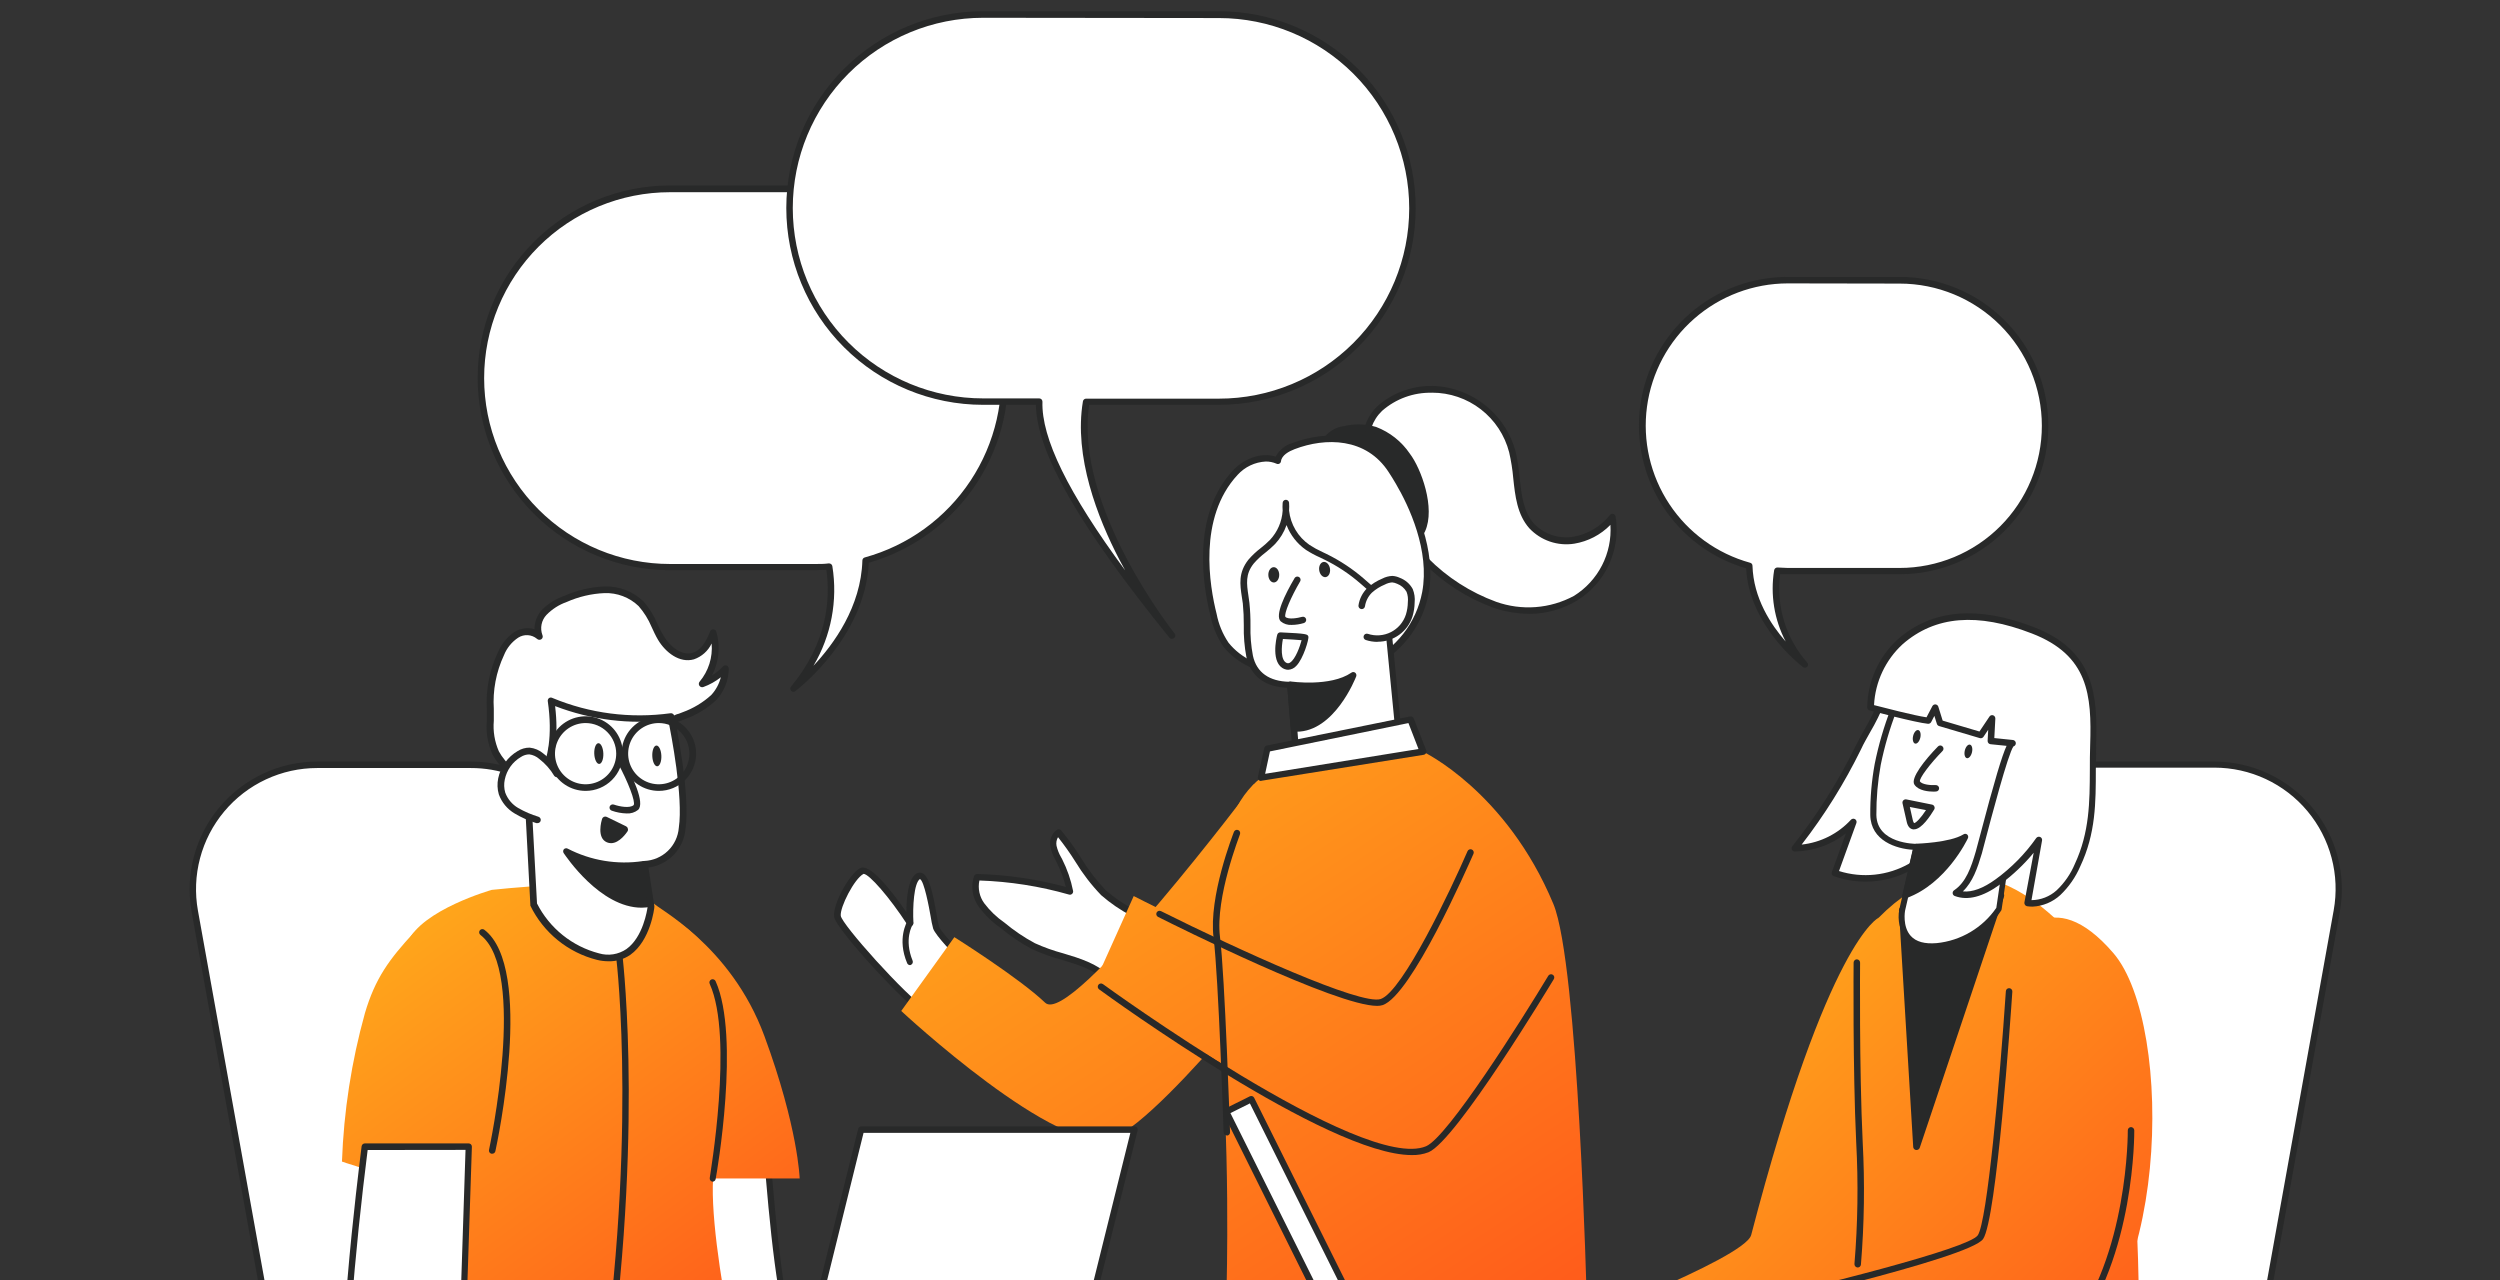 <svg width="332" height="170" viewBox="0 0 332 170" fill="none" xmlns="http://www.w3.org/2000/svg">
<rect x="0" y="0" width="332" height="170" fill="#333333" stroke="none"/>
<g clip-path="url(#clip0_2698_15388)">
<path d="M128.256 127.742C128.256 127.742 124.672 124.184 124.336 123.185C124 122.186 123.311 115.536 121.942 116.389C120.572 117.242 120.865 122.582 120.865 122.582C120.865 122.582 115.825 114.95 114.447 115.691C113.069 116.432 111.001 120.343 111.199 121.721C111.397 123.099 120.408 133.151 123.484 135.02L128.256 127.742Z" fill="white"/>
<path d="M123.483 135.412C123.404 135.414 123.327 135.393 123.259 135.352C120.313 133.551 110.975 123.37 110.768 121.742C110.562 120.114 112.784 116.057 114.214 115.291C115.524 114.61 118.358 118.228 120.365 121.131C120.365 119.365 120.589 116.703 121.683 116.023C121.801 115.947 121.935 115.901 122.075 115.889C122.215 115.877 122.355 115.899 122.484 115.954C123.414 116.376 123.888 118.633 124.405 121.535C124.477 122.046 124.578 122.552 124.707 123.051C124.931 123.715 127.17 126.092 128.523 127.436C128.594 127.505 128.639 127.597 128.65 127.696C128.661 127.795 128.637 127.895 128.583 127.978L123.802 135.223C123.768 135.277 123.721 135.323 123.666 135.356C123.61 135.389 123.548 135.408 123.483 135.412ZM114.679 116.049C113.447 116.695 111.518 120.502 111.656 121.622C111.793 122.741 120.046 132.035 123.397 134.378L127.704 127.789C126.757 126.841 124.259 124.266 123.923 123.318C123.779 122.78 123.667 122.233 123.587 121.682C123.38 120.51 122.725 116.953 122.165 116.738C121.381 117.246 121.183 120.441 121.304 122.56C121.31 122.656 121.284 122.75 121.23 122.829C121.176 122.908 121.098 122.966 121.007 122.996C120.917 123.025 120.819 123.024 120.729 122.992C120.639 122.96 120.563 122.899 120.511 122.819C118.125 119.149 115.412 116.049 114.679 116.049Z" fill="#282929"/>
<path d="M151.962 122.196C150.239 121.119 147.991 120.025 146.544 118.629C144.235 116.399 142.728 113.065 140.574 110.602C140.303 110.816 140.098 111.103 139.982 111.429C139.866 111.755 139.845 112.107 139.919 112.445C140.084 113.118 140.348 113.762 140.703 114.357C141.357 115.648 141.833 117.021 142.116 118.44C138.093 117.277 133.94 116.623 129.754 116.493C129.552 117.112 129.5 117.77 129.603 118.413C129.706 119.056 129.962 119.665 130.349 120.189C131.126 121.23 132.066 122.14 133.131 122.885C134.398 123.946 135.772 124.873 137.232 125.65C140.505 127.269 144.399 127.372 147.138 129.956C148.379 131.137 150.713 132.282 151.997 130.818C152.531 130.198 152.229 122.368 151.962 122.196Z" fill="white"/>
<path d="M150.412 131.936C149.061 131.821 147.795 131.232 146.837 130.273C145.2 128.723 143.132 128.103 140.944 127.448C139.606 127.088 138.301 126.615 137.042 126.036C135.555 125.245 134.154 124.301 132.864 123.219C131.758 122.452 130.786 121.51 129.987 120.428C129.56 119.845 129.281 119.168 129.171 118.455C129.062 117.741 129.126 117.012 129.358 116.328C129.393 116.248 129.451 116.18 129.525 116.133C129.598 116.085 129.684 116.06 129.771 116.061C133.748 116.168 137.698 116.747 141.539 117.784C141.257 116.649 140.847 115.551 140.315 114.51L140.186 114.243C139.862 113.693 139.629 113.094 139.497 112.469C139.404 112.047 139.436 111.608 139.589 111.204C139.742 110.8 140.009 110.449 140.358 110.195C140.445 110.138 140.55 110.115 140.653 110.129C140.756 110.143 140.85 110.194 140.918 110.273C141.883 111.434 142.766 112.66 143.563 113.942C144.506 115.491 145.612 116.935 146.862 118.249C148.031 119.254 149.311 120.121 150.679 120.833C151.204 121.143 151.73 121.444 152.203 121.746C152.401 121.866 152.453 122.09 152.496 122.401C152.66 123.477 153.013 130.222 152.341 131.014C152.129 131.268 151.866 131.476 151.569 131.624C151.273 131.773 150.949 131.858 150.618 131.876L150.412 131.936ZM130.064 116.931C129.953 117.45 129.953 117.987 130.063 118.506C130.172 119.025 130.39 119.516 130.702 119.946C131.456 120.946 132.366 121.818 133.398 122.53C134.643 123.571 135.991 124.483 137.421 125.252C138.639 125.806 139.901 126.258 141.194 126.604C143.382 127.259 145.648 127.939 147.431 129.636C148.254 130.467 149.349 130.971 150.515 131.057C150.737 131.051 150.956 130.998 151.156 130.901C151.356 130.805 151.534 130.667 151.678 130.497C151.997 129.877 151.867 123.606 151.609 122.469C151.17 122.194 150.704 121.927 150.222 121.608C148.794 120.859 147.458 119.945 146.242 118.886C144.931 117.525 143.775 116.023 142.796 114.407C142.094 113.288 141.329 112.21 140.505 111.177C140.302 111.522 140.232 111.929 140.307 112.323C140.432 112.855 140.635 113.366 140.91 113.839L141.056 114.106C141.726 115.432 142.213 116.843 142.503 118.3C142.52 118.373 142.516 118.449 142.494 118.52C142.471 118.591 142.43 118.655 142.374 118.705C142.321 118.755 142.256 118.791 142.185 118.807C142.113 118.824 142.039 118.821 141.969 118.8C138.092 117.692 134.094 117.064 130.064 116.931Z" fill="#282929"/>
<path d="M191.7 51.838C193.84 52.179 195.837 53.128 197.455 54.571C199.072 56.014 200.241 57.89 200.822 59.978C201.684 63.32 201.115 67.282 203.407 69.867C204.112 70.615 204.989 71.18 205.961 71.513C206.934 71.846 207.973 71.937 208.989 71.779C211.029 71.428 212.868 70.34 214.157 68.721C214.49 70.804 214.2 72.939 213.323 74.857C212.446 76.776 211.022 78.393 209.23 79.505C207.609 80.393 205.819 80.928 203.977 81.076C202.134 81.225 200.282 80.983 198.539 80.367C195.059 79.097 191.905 77.07 189.305 74.432C184.958 70.556 182.169 65.233 181.457 59.453C180.776 53.862 186.772 51.123 191.7 51.838Z" fill="white"/>
<path d="M203.174 81.52C201.552 81.513 199.941 81.249 198.402 80.737C194.86 79.449 191.65 77.39 189.003 74.707C184.586 70.758 181.752 65.341 181.026 59.461C180.881 58.452 180.979 57.423 181.311 56.46C181.644 55.496 182.202 54.627 182.939 53.922C184.133 52.875 185.543 52.105 187.07 51.667C188.597 51.23 190.201 51.135 191.769 51.39C193.991 51.748 196.065 52.734 197.744 54.233C199.423 55.732 200.638 57.681 201.244 59.848C201.518 61.022 201.705 62.214 201.804 63.414C202.063 65.749 202.295 67.954 203.734 69.565C204.395 70.244 205.209 70.755 206.109 71.055C207.008 71.355 207.966 71.434 208.903 71.287C210.837 70.954 212.582 69.921 213.804 68.385C213.856 68.322 213.926 68.275 214.004 68.251C214.082 68.226 214.165 68.225 214.244 68.247C214.323 68.266 214.394 68.308 214.449 68.368C214.505 68.428 214.541 68.502 214.554 68.583C214.902 70.751 214.596 72.975 213.675 74.969C212.755 76.963 211.261 78.638 209.385 79.78C207.507 80.904 205.363 81.505 203.174 81.52ZM190.14 52.156C187.717 52.103 185.363 52.96 183.542 54.56C182.902 55.172 182.417 55.928 182.13 56.766C181.842 57.604 181.759 58.498 181.888 59.375C182.59 65.059 185.34 70.292 189.624 74.095C192.179 76.68 195.273 78.668 198.686 79.918C200.368 80.517 202.157 80.757 203.938 80.622C205.718 80.487 207.451 79.98 209.023 79.134C210.607 78.146 211.893 76.747 212.745 75.086C213.598 73.426 213.985 71.565 213.865 69.702C212.571 71.024 210.891 71.899 209.066 72.2C207.98 72.372 206.869 72.275 205.828 71.92C204.788 71.564 203.85 70.959 203.097 70.159C201.477 68.333 201.21 65.852 200.96 63.518C200.86 62.358 200.678 61.207 200.417 60.072C199.832 57.8 198.506 55.788 196.65 54.353C194.794 52.919 192.513 52.142 190.166 52.148L190.14 52.156Z" fill="#282929"/>
<path d="M186.884 60.531C185.829 58.974 184.327 57.773 182.577 57.085C181.239 56.691 179.821 56.661 178.468 56.999C177.98 57.063 177.51 57.227 177.089 57.482C176.668 57.737 176.304 58.077 176.021 58.48C175.822 58.966 175.725 59.487 175.735 60.011C175.745 60.536 175.863 61.053 176.082 61.53C177.219 64.924 181.181 72.547 185.558 72.357C191.665 72.142 188.969 63.235 186.884 60.531Z" fill="#282929"/>
<path d="M185.402 72.838C180.888 72.838 176.926 65.379 175.703 61.71C175.468 61.175 175.347 60.597 175.347 60.013C175.347 59.429 175.468 58.851 175.703 58.316C176.006 57.849 176.408 57.453 176.879 57.155C177.351 56.858 177.881 56.666 178.433 56.593C179.853 56.25 181.339 56.285 182.741 56.696C184.562 57.388 186.126 58.624 187.22 60.237C188.71 62.183 190.666 67.455 189.244 70.573C188.915 71.258 188.393 71.832 187.743 72.227C187.094 72.621 186.343 72.819 185.583 72.795L185.402 72.838ZM180.492 57.205C179.851 57.209 179.213 57.284 178.588 57.429C178.159 57.477 177.743 57.615 177.37 57.833C176.996 58.051 176.672 58.345 176.418 58.695C176.253 59.131 176.178 59.596 176.196 60.062C176.214 60.528 176.324 60.985 176.521 61.408C177.649 64.776 181.466 72.124 185.54 71.934C186.143 71.969 186.743 71.824 187.263 71.517C187.783 71.21 188.2 70.756 188.461 70.211C189.71 67.55 187.926 62.571 186.54 60.736C185.546 59.266 184.127 58.133 182.474 57.489C181.832 57.29 181.163 57.194 180.492 57.205Z" fill="#282929"/>
<path d="M208.394 169.878L212.873 195.874L164.909 192.308L164.263 160.73L208.394 169.878Z" fill="#282929"/>
<path d="M212.882 196.309L164.909 192.743C164.802 192.736 164.701 192.689 164.627 192.611C164.553 192.532 164.513 192.428 164.513 192.321L163.867 160.743C163.868 160.678 163.882 160.614 163.908 160.555C163.935 160.496 163.974 160.442 164.022 160.399C164.073 160.36 164.131 160.332 164.193 160.317C164.256 160.302 164.321 160.301 164.384 160.313L208.514 169.46C208.599 169.477 208.676 169.518 208.736 169.58C208.796 169.642 208.836 169.72 208.85 169.805L213.338 195.809C213.348 195.871 213.345 195.935 213.328 195.995C213.311 196.056 213.28 196.112 213.239 196.16C213.198 196.207 213.147 196.245 213.09 196.271C213.033 196.297 212.971 196.31 212.908 196.309H212.882ZM165.34 191.916L212.365 195.413L208.058 170.244L164.754 161.269L165.34 191.916Z" fill="#282929"/>
<path d="M166.537 104.117C166.537 104.117 142.245 136.453 138.799 133.162C135.353 129.872 126.739 124.454 126.739 124.454L119.684 134.256C119.684 134.256 140.763 153.895 147.853 151.096C154.942 148.297 175.367 121.723 175.367 121.723L166.537 104.117Z" fill="url(#paint0_linear_2698_15388)"/>
<path d="M188.969 99.816C188.969 99.816 200.021 105.028 206.283 120.033C209.617 128.017 210.72 172.671 210.72 172.671C210.72 172.671 178.347 179.889 162.885 171.318C162.885 171.318 163.462 150.499 161.808 136.347C160.947 129.12 160.766 113.796 164.263 107.172C168.992 98.223 180.38 100.273 188.969 99.816Z" fill="url(#paint1_linear_2698_15388)"/>
<path d="M196.592 118.719C196.592 118.719 188.03 131.432 186.367 133.956C184.705 136.48 150.558 118.994 150.558 118.994L145.389 130.485C145.389 130.485 193.905 162.846 196.299 157.187C198.694 151.528 203.682 128.762 203.682 128.762" fill="url(#paint2_linear_2698_15388)"/>
<path d="M162.919 150.783C162.808 150.783 162.701 150.74 162.621 150.663C162.54 150.586 162.493 150.481 162.489 150.369C162.489 150.163 161.825 129.835 161.162 124.529C160.482 119.067 163.746 110.816 163.867 110.471C163.888 110.418 163.919 110.37 163.958 110.33C163.998 110.289 164.045 110.257 164.097 110.234C164.149 110.212 164.205 110.2 164.262 110.199C164.318 110.198 164.374 110.209 164.427 110.23C164.532 110.274 164.616 110.357 164.66 110.461C164.705 110.566 164.708 110.683 164.668 110.79C164.668 110.867 161.36 119.179 162.015 124.425C162.67 129.671 163.342 150.163 163.35 150.361C163.352 150.417 163.344 150.474 163.324 150.527C163.304 150.58 163.275 150.629 163.236 150.671C163.198 150.712 163.152 150.746 163.1 150.769C163.049 150.793 162.993 150.807 162.937 150.809L162.919 150.783Z" fill="#282929"/>
<path d="M185.765 64.01C185.455 63.484 185.145 62.976 184.826 62.485C181.914 57.963 176.522 57.437 171.81 59.238C170.871 59.599 169.863 60.202 169.725 61.202C167.821 60.34 165.495 61.202 164.082 62.761C159.491 67.696 159.637 75.526 161.179 81.624C161.465 83.05 162.03 84.406 162.842 85.613C163.72 86.707 164.833 87.59 166.098 88.197C174.661 92.633 187.376 89.17 189.357 78.722C190.236 73.82 188.28 68.403 185.765 64.01Z" fill="white"/>
<path d="M174.118 90.474C171.267 90.491 168.453 89.83 165.909 88.544C164.569 87.933 163.39 87.019 162.463 85.874C161.62 84.621 161.034 83.213 160.74 81.731C159.775 77.941 158.156 68.466 163.738 62.471C165.039 61.075 167.313 59.973 169.415 60.636C169.643 60.202 169.957 59.819 170.338 59.51C170.718 59.2 171.157 58.971 171.629 58.836C176.022 57.165 181.889 57.173 185.162 62.281C185.489 62.781 185.8 63.298 186.11 63.832C187.919 66.959 190.796 73.066 189.719 78.82C189.316 80.972 188.401 82.997 187.052 84.722C185.702 86.447 183.958 87.823 181.966 88.734C179.514 89.895 176.832 90.49 174.118 90.474ZM168.088 61.291C166.661 61.364 165.32 61.999 164.358 63.057C159.06 68.75 160.637 77.864 161.567 81.524C161.831 82.896 162.37 84.2 163.152 85.357C163.99 86.393 165.054 87.224 166.262 87.786C168.645 88.964 171.263 89.588 173.921 89.614C176.579 89.639 179.208 89.065 181.613 87.933C183.474 87.069 185.102 85.775 186.363 84.157C187.625 82.54 188.483 80.645 188.866 78.63C189.891 73.152 187.143 67.251 185.36 64.228C185.059 63.711 184.749 63.203 184.43 62.721C181.441 58.078 176.014 58.087 171.93 59.646C171.164 59.938 170.207 60.455 170.113 61.265C170.105 61.33 170.081 61.393 170.043 61.447C170.006 61.501 169.956 61.545 169.897 61.575C169.838 61.607 169.771 61.623 169.703 61.623C169.636 61.623 169.569 61.607 169.51 61.575C169.061 61.381 168.577 61.284 168.088 61.291Z" fill="#282929"/>
<path d="M171.353 90.909L172.05 99.393C172.05 99.393 174.54 101.297 179.976 99.436C185.411 97.576 185.644 96.129 185.644 96.129L184.111 80.46C184.042 79.789 181.44 77.609 180.906 77.144C179.432 75.868 177.799 74.788 176.047 73.931C175.231 73.571 174.44 73.157 173.679 72.691C172.731 72.032 171.967 71.143 171.456 70.108C170.946 69.073 170.705 67.926 170.758 66.773C170.852 67.708 170.746 68.651 170.45 69.542C170.153 70.433 169.671 71.25 169.035 71.942C168.174 72.88 166.985 73.552 166.175 74.526C164.702 76.369 165.314 77.971 165.512 80.047C165.796 82.407 165.46 84.742 165.986 87.11C166.856 91.296 171.275 90.857 171.353 90.909Z" fill="white"/>
<path d="M175.556 100.688C174.234 100.766 172.92 100.435 171.792 99.74C171.742 99.704 171.701 99.658 171.672 99.604C171.642 99.551 171.624 99.491 171.62 99.43L170.956 91.334C168.01 91.239 166.089 89.792 165.521 87.251C165.258 85.868 165.143 84.462 165.176 83.056C165.184 82.084 165.141 81.112 165.047 80.144C165.001 79.834 164.958 79.547 164.918 79.283C164.668 77.621 164.435 76.053 165.779 74.339C166.271 73.765 166.823 73.246 167.424 72.788C167.863 72.45 168.277 72.082 168.665 71.686C169.653 70.629 170.244 69.262 170.336 67.818C170.31 67.471 170.31 67.123 170.336 66.776C170.343 66.668 170.39 66.566 170.468 66.491C170.546 66.416 170.65 66.373 170.758 66.371C170.865 66.371 170.969 66.41 171.048 66.482C171.128 66.553 171.178 66.652 171.189 66.759C171.215 67.106 171.215 67.454 171.189 67.801C171.286 68.71 171.578 69.588 172.045 70.374C172.511 71.16 173.142 71.837 173.894 72.358C174.443 72.718 175.019 73.034 175.617 73.305L176.177 73.572C177.958 74.448 179.62 75.548 181.121 76.845L181.285 76.992C183.869 79.197 184.429 79.972 184.481 80.437L186.014 96.123V96.226C185.963 96.51 185.463 98.026 180.062 99.878C178.614 100.391 177.092 100.665 175.556 100.688ZM172.464 99.146C173.058 99.482 175.444 100.541 179.838 99.034C184.231 97.527 185.084 96.312 185.205 96.071C185.075 94.753 183.688 80.566 183.68 80.489C183.671 80.411 183.284 79.74 180.785 77.595L180.622 77.457C179.178 76.202 177.577 75.142 175.858 74.304L175.307 74.037C174.658 73.751 174.033 73.414 173.437 73.029C172.265 72.213 171.365 71.064 170.853 69.73C170.527 70.662 170.011 71.516 169.337 72.237C168.923 72.655 168.482 73.046 168.019 73.408C167.462 73.831 166.951 74.31 166.494 74.838C165.365 76.251 165.555 77.517 165.796 79.145C165.842 79.444 165.885 79.754 165.925 80.075C166.026 81.074 166.072 82.078 166.063 83.082C166.029 84.427 166.138 85.773 166.391 87.096C166.882 89.309 168.553 90.489 171.232 90.541C171.366 90.522 171.503 90.549 171.62 90.618C171.674 90.653 171.72 90.7 171.753 90.755C171.786 90.81 171.805 90.873 171.809 90.937L172.464 99.146Z" fill="#282929"/>
<path d="M180.82 80.466C180.94 79.687 181.308 78.968 181.871 78.416C182.419 77.923 183.048 77.529 183.732 77.253C184.085 77.055 184.481 76.943 184.886 76.926C185.17 76.945 185.447 77.018 185.704 77.141C186.332 77.381 186.854 77.836 187.177 78.425C187.374 78.925 187.448 79.466 187.393 80.001C187.382 80.585 187.292 81.164 187.126 81.724C186.944 82.279 186.656 82.793 186.276 83.236C185.896 83.679 185.432 84.043 184.912 84.308C183.855 84.836 182.632 84.925 181.509 84.558" fill="white"/>
<path d="M182.913 85.241C182.389 85.24 181.868 85.155 181.371 84.991C181.317 84.973 181.268 84.944 181.225 84.907C181.182 84.87 181.147 84.824 181.122 84.773C181.097 84.723 181.082 84.667 181.078 84.611C181.074 84.554 181.082 84.498 181.1 84.444C181.118 84.39 181.146 84.34 181.184 84.298C181.221 84.255 181.266 84.22 181.317 84.195C181.368 84.17 181.423 84.155 181.48 84.151C181.536 84.147 181.593 84.154 181.647 84.172C182.149 84.34 182.679 84.406 183.207 84.366C183.735 84.326 184.249 84.182 184.721 83.942C185.192 83.701 185.611 83.369 185.953 82.965C186.295 82.561 186.553 82.093 186.712 81.588C186.871 81.063 186.955 80.518 186.962 79.969C187.015 79.502 186.956 79.03 186.79 78.591C186.506 78.1 186.062 77.723 185.532 77.523C185.325 77.426 185.104 77.365 184.877 77.342C184.539 77.37 184.211 77.466 183.912 77.626C183.28 77.883 182.698 78.248 182.189 78.703C181.694 79.193 181.371 79.831 181.268 80.52C181.25 80.635 181.189 80.737 181.096 80.806C181.003 80.874 180.887 80.903 180.772 80.886C180.658 80.869 180.555 80.807 180.487 80.715C180.418 80.622 180.389 80.505 180.406 80.391C180.536 79.517 180.947 78.71 181.578 78.091C182.163 77.566 182.833 77.144 183.559 76.842C183.975 76.624 184.434 76.501 184.903 76.481C185.243 76.5 185.577 76.585 185.885 76.73C186.621 77.002 187.233 77.531 187.608 78.22C187.839 78.788 187.928 79.403 187.866 80.012C187.856 80.637 187.76 81.257 187.582 81.855C187.27 82.836 186.653 83.692 185.821 84.298C184.989 84.903 183.985 85.228 182.956 85.223L182.913 85.241Z" fill="#282929"/>
<path d="M172.309 76.953C172.309 76.953 169.639 81.484 170.379 82.199C171.12 82.914 173.033 82.302 173.033 82.302" fill="white"/>
<path d="M171.534 82.989C171.005 83.025 170.484 82.855 170.078 82.515C169.268 81.731 170.646 78.94 171.938 76.744C172.001 76.658 172.094 76.598 172.198 76.576C172.302 76.554 172.411 76.571 172.503 76.625C172.595 76.678 172.664 76.764 172.697 76.866C172.729 76.967 172.723 77.077 172.679 77.174C171.43 79.302 170.508 81.481 170.698 81.921C171.094 82.308 172.352 82.076 172.903 81.921C173.012 81.885 173.13 81.894 173.232 81.946C173.333 81.998 173.41 82.088 173.446 82.196C173.479 82.306 173.467 82.424 173.414 82.525C173.361 82.627 173.27 82.703 173.162 82.739C172.634 82.9 172.085 82.984 171.534 82.989Z" fill="#282929"/>
<path d="M176.052 76.639C176.447 76.582 176.703 76.085 176.623 75.53C176.543 74.974 176.157 74.57 175.762 74.627C175.366 74.684 175.11 75.181 175.191 75.737C175.271 76.292 175.656 76.696 176.052 76.639Z" fill="#282929"/>
<path d="M169.169 77.353C169.568 77.348 169.887 76.889 169.881 76.328C169.874 75.766 169.545 75.315 169.145 75.32C168.746 75.324 168.427 75.783 168.434 76.344C168.44 76.906 168.769 77.357 169.169 77.353Z" fill="#282929"/>
<path d="M171.353 90.912C171.353 90.912 176.737 91.705 179.7 89.672C179.7 89.672 176.84 97.062 171.835 96.727L171.353 90.912Z" fill="#282929"/>
<path d="M172.171 97.172H171.8C171.697 97.166 171.6 97.122 171.527 97.049C171.454 96.976 171.41 96.879 171.404 96.776L170.93 90.961C170.922 90.898 170.93 90.833 170.952 90.773C170.975 90.713 171.012 90.659 171.06 90.617C171.108 90.573 171.166 90.541 171.228 90.522C171.291 90.502 171.357 90.496 171.421 90.505C171.473 90.505 176.668 91.246 179.459 89.333C179.531 89.277 179.621 89.246 179.713 89.246C179.805 89.246 179.894 89.277 179.967 89.333C180.038 89.391 180.09 89.469 180.114 89.557C180.139 89.645 180.136 89.738 180.105 89.824C179.984 90.135 177.202 97.172 172.171 97.172ZM171.826 91.401L172.231 96.302C175.505 96.25 177.796 92.581 178.769 90.66C176.541 91.429 174.167 91.682 171.826 91.401Z" fill="#282929"/>
<path d="M168.286 99.441L167.459 103.3L188.969 99.82L187.307 95.582L168.286 99.441Z" fill="white"/>
<path d="M167.459 103.716C167.401 103.717 167.344 103.707 167.29 103.684C167.237 103.662 167.189 103.629 167.149 103.587C167.1 103.536 167.064 103.474 167.045 103.407C167.025 103.339 167.023 103.268 167.037 103.199L167.898 99.332C167.919 99.251 167.961 99.178 168.02 99.121C168.079 99.063 168.154 99.022 168.234 99.004L187.255 95.145C187.354 95.125 187.457 95.14 187.547 95.187C187.636 95.234 187.707 95.311 187.746 95.404L189.409 99.65C189.43 99.711 189.437 99.775 189.431 99.839C189.425 99.902 189.406 99.964 189.374 100.02C189.342 100.075 189.299 100.123 189.247 100.16C189.195 100.198 189.136 100.224 189.073 100.236L167.537 103.682L167.459 103.716ZM168.648 99.788L168.01 102.76L188.375 99.469L187.04 96.024L168.648 99.788Z" fill="#282929"/>
<path d="M171.06 88.948C170.898 88.945 170.737 88.913 170.586 88.853C168.708 88.121 169.509 84.692 169.613 84.305C169.635 84.207 169.692 84.12 169.772 84.06C169.853 84 169.952 83.971 170.052 83.978C173.593 84.141 173.627 84.219 173.748 84.52C173.868 84.822 173.076 87.492 172.154 88.422C172.016 88.579 171.848 88.706 171.66 88.796C171.473 88.887 171.268 88.938 171.06 88.948ZM170.371 84.856C170.181 85.838 170.018 87.707 170.896 88.052C170.966 88.078 171.041 88.085 171.115 88.075C171.189 88.064 171.259 88.036 171.318 87.991C172.042 87.543 172.645 85.812 172.852 85.02C172.335 84.968 171.336 84.908 170.371 84.856Z" fill="#282929"/>
<path d="M182.887 133.581C177.451 133.581 156.303 123.029 153.788 121.763C153.687 121.711 153.61 121.621 153.574 121.513C153.539 121.405 153.547 121.287 153.599 121.186C153.65 121.084 153.74 121.007 153.848 120.972C153.956 120.936 154.074 120.945 154.176 120.996C164.513 126.164 180.751 133.555 183.361 132.668C186.272 131.668 192.673 118.162 194.887 113.037C194.932 112.932 195.018 112.849 195.125 112.807C195.231 112.765 195.35 112.767 195.455 112.813C195.56 112.859 195.643 112.944 195.685 113.051C195.727 113.158 195.725 113.277 195.679 113.382C194.818 115.303 187.444 132.177 183.619 133.477C183.382 133.55 183.135 133.585 182.887 133.581Z" fill="#282929"/>
<path d="M187.47 153.393C176.271 153.393 147.276 132.35 145.958 131.385C145.912 131.352 145.873 131.31 145.844 131.261C145.814 131.213 145.794 131.159 145.786 131.103C145.777 131.047 145.779 130.99 145.792 130.935C145.806 130.88 145.83 130.828 145.863 130.782C145.896 130.736 145.938 130.698 145.987 130.668C146.035 130.638 146.089 130.619 146.145 130.61C146.201 130.601 146.258 130.603 146.313 130.617C146.368 130.63 146.42 130.654 146.466 130.687C146.811 130.937 180.983 155.762 189.382 152.221C192.259 151.007 202.071 135.468 205.612 129.585C205.67 129.488 205.765 129.419 205.874 129.392C205.984 129.364 206.1 129.381 206.197 129.438C206.247 129.467 206.291 129.505 206.325 129.551C206.36 129.596 206.384 129.649 206.398 129.704C206.412 129.76 206.414 129.818 206.405 129.874C206.395 129.93 206.375 129.984 206.344 130.033C205.818 130.894 193.422 151.446 189.718 153.014C189.001 153.288 188.237 153.417 187.47 153.393Z" fill="#282929"/>
<path d="M120.864 128.173C120.779 128.172 120.696 128.147 120.626 128.099C120.555 128.052 120.5 127.985 120.468 127.906C119.09 124.633 120.468 122.445 120.468 122.35C120.497 122.299 120.536 122.255 120.583 122.22C120.629 122.184 120.683 122.159 120.74 122.145C120.796 122.131 120.855 122.129 120.913 122.139C120.971 122.148 121.026 122.17 121.075 122.201C121.124 122.233 121.167 122.274 121.199 122.323C121.232 122.371 121.254 122.426 121.265 122.483C121.276 122.541 121.275 122.6 121.263 122.657C121.25 122.714 121.226 122.768 121.192 122.815C121.14 122.901 120.037 124.736 121.192 127.57C121.214 127.623 121.226 127.679 121.227 127.736C121.227 127.793 121.216 127.85 121.195 127.903C121.173 127.956 121.141 128.004 121.1 128.044C121.06 128.085 121.012 128.117 120.959 128.138C120.929 128.154 120.897 128.166 120.864 128.173Z" fill="#282929"/>
<path d="M62.503 101.523H42.13C39.715 101.524 37.329 102.053 35.14 103.075C32.952 104.097 31.014 105.587 29.463 107.439C27.913 109.291 26.787 111.46 26.166 113.794C25.544 116.128 25.442 118.57 25.866 120.947L40.45 201.967H94.401L78.767 115.124C78.08 111.311 76.075 107.859 73.103 105.373C70.13 102.887 66.378 101.525 62.503 101.523Z" fill="white"/>
<path d="M94.401 202.421H40.45C40.348 202.422 40.249 202.388 40.17 202.323C40.091 202.258 40.038 202.168 40.019 202.068L25.435 121.048C25.006 118.609 25.115 116.106 25.755 113.714C26.395 111.322 27.552 109.099 29.142 107.201C30.733 105.303 32.72 103.777 34.964 102.728C37.208 101.68 39.653 101.135 42.13 101.133H62.503C66.479 101.131 70.33 102.528 73.38 105.079C76.431 107.63 78.487 111.173 79.188 115.087L94.866 201.912C94.878 201.974 94.875 202.038 94.859 202.099C94.843 202.16 94.814 202.217 94.774 202.265C94.734 202.314 94.683 202.353 94.626 202.38C94.569 202.406 94.507 202.42 94.444 202.421H94.401ZM40.803 201.559H93.884L78.379 115.199C77.705 111.484 75.745 108.125 72.842 105.71C69.939 103.296 66.278 101.98 62.503 101.994H42.13C39.774 101.993 37.447 102.51 35.312 103.507C33.178 104.504 31.288 105.958 29.777 107.765C28.266 109.572 27.171 111.69 26.568 113.967C25.965 116.244 25.869 118.626 26.288 120.944L40.803 201.559Z" fill="#282929"/>
<path d="M101.844 152.819C101.844 152.819 103.464 175.36 105.092 175.903C106.72 176.446 123.243 178.074 123.243 178.074L121.52 186.739C121.52 186.739 89.646 188.367 88.053 182.544C86.459 176.721 84.529 148.512 84.529 148.512L101.844 152.819Z" fill="white"/>
<path d="M111.777 187.367C102.094 187.367 88.725 186.635 87.605 182.621C85.985 176.816 84.159 149.683 84.073 148.528C84.065 148.462 84.075 148.395 84.1 148.333C84.126 148.271 84.167 148.217 84.219 148.175C84.271 148.131 84.332 148.1 84.398 148.083C84.463 148.067 84.532 148.066 84.598 148.081L101.948 152.387C102.036 152.408 102.115 152.457 102.173 152.527C102.23 152.597 102.263 152.684 102.266 152.775C103.033 163.327 104.36 174.714 105.273 175.498C106.522 175.911 118.703 177.169 123.286 177.625C123.347 177.63 123.406 177.648 123.46 177.677C123.513 177.707 123.56 177.748 123.596 177.798C123.63 177.847 123.654 177.903 123.666 177.963C123.678 178.022 123.678 178.083 123.665 178.142L121.942 186.807C121.922 186.9 121.872 186.983 121.801 187.045C121.73 187.108 121.64 187.145 121.546 187.152C120.417 187.186 116.541 187.367 111.777 187.367ZM84.969 149.062C85.253 153.145 86.967 177.134 88.414 182.389C89.663 186.842 112.113 186.695 121.149 186.291L122.743 178.418C119.969 178.142 106.488 176.781 104.971 176.273C103.455 175.765 102.077 161.69 101.448 153.128L84.969 149.062Z" fill="#282929"/>
<path d="M86.873 119.992C87.105 120.552 97.029 125.402 101.517 137.598C106.005 149.795 106.195 156.497 106.195 156.497H80.774L86.873 119.992Z" fill="url(#paint3_linear_2698_15388)"/>
<path d="M65.311 118.175C65.311 118.175 55.999 120.811 54.112 125.144C52.226 129.476 56.068 187.791 56.068 187.791L99.691 189.143C99.691 189.143 92.92 161.235 95.082 153.922C97.244 146.609 95.358 131.707 94.539 127.642C93.721 123.576 85.598 119.786 82.893 118.167C80.188 116.547 65.311 118.175 65.311 118.175Z" fill="url(#paint4_linear_2698_15388)"/>
<path d="M58.877 122.497C58.67 122.626 55.181 123.599 55 123.806C51.683 127.398 49.831 129.913 48.462 134.547C46.676 140.974 45.653 147.589 45.412 154.255C45.412 154.255 59.032 159.139 64.924 156.262C64.924 156.262 68.37 131.877 64.924 125.175C63.683 122.789 61.736 120.627 58.877 122.497Z" fill="url(#paint5_linear_2698_15388)"/>
<path d="M79.516 188.99H79.447C79.336 188.971 79.236 188.908 79.17 188.817C79.104 188.725 79.077 188.61 79.094 188.499C84.874 152.864 81.885 127.557 81.851 127.342C81.838 127.229 81.872 127.116 81.943 127.027C82.014 126.938 82.117 126.881 82.23 126.868C82.285 126.86 82.342 126.863 82.397 126.877C82.451 126.891 82.502 126.916 82.546 126.951C82.591 126.986 82.628 127.029 82.655 127.078C82.682 127.128 82.698 127.182 82.704 127.238C82.704 127.488 85.744 152.907 79.947 188.671C79.92 188.764 79.864 188.846 79.786 188.904C79.708 188.961 79.613 188.991 79.516 188.99Z" fill="#282929"/>
<path d="M67.99 103.579C67.895 103.39 67.783 103.123 67.645 102.718C67.223 101.633 66.362 100.995 65.845 99.936C64.854 98.015 65.207 96.18 65.104 94.13C64.943 91.563 65.444 88.997 66.56 86.679C66.985 85.657 67.705 84.784 68.627 84.173C69.094 83.884 69.639 83.751 70.186 83.793C70.733 83.835 71.252 84.049 71.668 84.405C71.454 83.878 71.397 83.301 71.502 82.742C71.607 82.183 71.871 81.666 72.263 81.253C73.061 80.441 74.037 79.828 75.114 79.461C76.743 78.727 78.498 78.311 80.283 78.238C81.179 78.209 82.072 78.359 82.91 78.68C83.747 79.001 84.512 79.486 85.159 80.107C86.373 81.373 86.882 83.139 87.743 84.647C88.604 86.154 90.327 87.523 91.999 87.041C93.36 86.662 94.135 85.249 94.652 83.932C94.988 85.096 95.033 86.324 94.782 87.51C94.531 88.695 93.992 89.8 93.213 90.728C94.378 90.304 95.428 89.614 96.28 88.712C96.255 90.152 95.7 91.532 94.721 92.588C93.572 93.652 92.218 94.47 90.741 94.992C89.94 95.336 89.164 95.474 88.846 96.241C88.527 97.007 88.906 98.136 88.579 99.005C88.052 100.442 87.25 101.761 86.218 102.89C84.563 104.583 82.406 105.698 80.067 106.069C77.738 106.431 75.363 106.37 73.055 105.888C71.843 105.708 70.675 105.305 69.609 104.699C68.524 104.062 68.352 104.303 67.99 103.579Z" fill="white"/>
<path d="M77.32 106.794C75.874 106.785 74.432 106.644 73.012 106.372C71.73 106.187 70.494 105.764 69.368 105.123C69.094 104.951 68.806 104.801 68.507 104.675C68.299 104.604 68.107 104.49 67.944 104.342C67.781 104.194 67.65 104.014 67.559 103.813C67.423 103.533 67.302 103.246 67.198 102.952C66.96 102.426 66.65 101.936 66.276 101.496C65.95 101.099 65.661 100.672 65.415 100.222C64.779 98.822 64.515 97.282 64.648 95.751C64.648 95.26 64.648 94.752 64.648 94.227C64.492 91.585 65.011 88.947 66.155 86.56C66.62 85.463 67.399 84.528 68.395 83.873C68.781 83.647 69.21 83.502 69.654 83.447C70.099 83.392 70.55 83.429 70.979 83.554C70.977 82.63 71.31 81.736 71.918 81.039C72.763 80.175 73.799 79.52 74.942 79.127C76.636 78.375 78.457 77.951 80.309 77.878C81.261 77.851 82.208 78.015 83.096 78.36C83.983 78.704 84.793 79.223 85.478 79.885C86.251 80.781 86.873 81.796 87.321 82.891C87.579 83.434 87.847 83.993 88.183 84.51C88.975 85.854 90.491 87.094 91.938 86.707C92.895 86.431 93.661 85.527 94.299 83.856C94.332 83.77 94.391 83.697 94.469 83.647C94.546 83.597 94.638 83.574 94.73 83.58C94.821 83.582 94.91 83.613 94.983 83.669C95.056 83.725 95.109 83.802 95.134 83.89C95.689 85.828 95.483 87.905 94.557 89.696C95.091 89.359 95.58 88.957 96.013 88.498C96.073 88.432 96.153 88.385 96.241 88.365C96.329 88.345 96.421 88.353 96.504 88.386C96.585 88.421 96.654 88.479 96.703 88.552C96.752 88.626 96.779 88.712 96.78 88.8C96.764 90.352 96.168 91.843 95.109 92.978C93.918 94.087 92.514 94.943 90.982 95.493L90.474 95.691C89.845 95.932 89.483 96.078 89.311 96.492C89.201 96.878 89.169 97.282 89.216 97.68C89.269 98.209 89.213 98.742 89.053 99.248C88.508 100.739 87.677 102.109 86.606 103.279C84.883 105.042 82.639 106.204 80.206 106.596C79.251 106.747 78.286 106.814 77.32 106.794ZM68.386 103.348C68.541 103.667 68.585 103.684 68.912 103.831C69.236 103.975 69.55 104.142 69.851 104.33C70.884 104.915 72.018 105.297 73.193 105.459C75.443 105.933 77.761 105.995 80.033 105.64C82.279 105.287 84.351 104.221 85.943 102.599C86.937 101.513 87.709 100.243 88.217 98.861C88.325 98.46 88.357 98.042 88.312 97.629C88.257 97.106 88.315 96.577 88.484 96.078C88.649 95.751 88.884 95.465 89.173 95.24C89.462 95.015 89.798 94.857 90.155 94.778L90.62 94.597C92.037 94.09 93.34 93.309 94.454 92.297C95.068 91.628 95.506 90.817 95.729 89.937C95.028 90.492 94.243 90.931 93.403 91.237C93.31 91.271 93.208 91.273 93.113 91.243C93.019 91.213 92.937 91.152 92.881 91.07C92.824 90.988 92.797 90.89 92.803 90.791C92.808 90.692 92.847 90.597 92.912 90.523C94.092 89.112 94.665 87.29 94.505 85.458C94.272 85.947 93.945 86.384 93.541 86.745C93.137 87.106 92.666 87.383 92.154 87.559C90.25 88.102 88.389 86.647 87.39 84.975C87.063 84.424 86.796 83.838 86.528 83.253C86.107 82.244 85.525 81.31 84.806 80.488C84.204 79.913 83.493 79.464 82.714 79.168C81.936 78.872 81.106 78.735 80.274 78.765C78.541 78.84 76.838 79.241 75.252 79.945C74.235 80.303 73.314 80.893 72.564 81.668C72.237 82.018 72.014 82.453 71.92 82.923C71.825 83.393 71.864 83.88 72.03 84.329C72.079 84.424 72.091 84.532 72.066 84.635C72.041 84.738 71.979 84.828 71.893 84.889C71.805 84.949 71.7 84.976 71.595 84.967C71.49 84.957 71.391 84.912 71.315 84.838C70.97 84.549 70.541 84.378 70.092 84.35C69.642 84.322 69.196 84.439 68.817 84.683C67.967 85.245 67.309 86.053 66.931 87C65.885 89.231 65.42 91.69 65.578 94.149C65.578 94.683 65.578 95.208 65.578 95.725C65.458 97.112 65.689 98.508 66.25 99.782C66.471 100.186 66.73 100.567 67.025 100.919C67.454 101.424 67.806 101.99 68.068 102.599C68.206 102.952 68.309 103.202 68.395 103.383L68.386 103.348Z" fill="#282929"/>
<path d="M85.555 114.77L86.416 120.351C86.416 120.351 85.555 128.465 79.404 127.044C77.551 126.577 75.822 125.713 74.335 124.513C72.847 123.313 71.638 121.805 70.79 120.093L70.006 105.355C70.006 105.355 74.52 102.891 73.099 93.055C78.138 95.162 83.653 95.87 89.061 95.105C89.061 95.105 91.249 105.243 90.551 109.989C90.443 111.258 89.876 112.443 88.956 113.323C88.037 114.203 86.827 114.718 85.555 114.77Z" fill="white"/>
<path d="M80.791 127.657C80.289 127.654 79.789 127.593 79.301 127.476C77.385 126.995 75.598 126.1 74.065 124.854C72.533 123.609 71.291 122.043 70.428 120.266C70.418 120.215 70.418 120.163 70.428 120.111L69.652 105.382C69.647 105.298 69.665 105.214 69.707 105.14C69.748 105.067 69.81 105.007 69.885 104.969C69.885 104.969 74.097 102.479 72.745 93.116C72.732 93.036 72.743 92.954 72.775 92.879C72.807 92.804 72.859 92.74 72.926 92.694C72.994 92.654 73.071 92.633 73.15 92.633C73.229 92.633 73.306 92.654 73.374 92.694C78.324 94.75 83.733 95.448 89.044 94.718C89.156 94.703 89.27 94.731 89.363 94.796C89.456 94.862 89.52 94.96 89.543 95.072C89.629 95.485 91.731 105.33 91.034 110.102C90.918 111.387 90.368 112.593 89.473 113.522C88.579 114.451 87.394 115.047 86.115 115.21L86.899 120.327C86.907 120.364 86.907 120.402 86.899 120.439C86.899 120.62 86.39 124.892 83.703 126.804C82.847 127.39 81.827 127.689 80.791 127.657ZM71.315 119.982C72.14 121.607 73.301 123.037 74.721 124.179C76.141 125.321 77.787 126.148 79.55 126.606C80.161 126.786 80.803 126.828 81.432 126.73C82.06 126.631 82.659 126.395 83.186 126.038C85.4 124.461 85.951 120.869 86.011 120.353L85.15 114.84C85.14 114.777 85.144 114.713 85.162 114.652C85.18 114.591 85.211 114.534 85.253 114.487C85.295 114.439 85.347 114.4 85.405 114.374C85.463 114.347 85.525 114.333 85.589 114.332C86.755 114.279 87.861 113.802 88.7 112.992C89.539 112.182 90.053 111.093 90.146 109.93C90.749 105.847 89.138 97.526 88.742 95.614C83.659 96.244 78.499 95.611 73.719 93.771C74.692 101.997 71.479 104.917 70.54 105.589L71.315 119.982Z" fill="#282929"/>
<path d="M82.41 101.051C82.41 101.051 85.322 106.391 84.444 107.192C83.565 107.993 81.368 107.192 81.368 107.192" fill="white"/>
<path d="M83.22 108.026C82.542 108.009 81.87 107.884 81.231 107.655C81.124 107.618 81.036 107.54 80.986 107.439C80.936 107.337 80.928 107.22 80.963 107.113C81.002 107.005 81.082 106.917 81.185 106.867C81.288 106.818 81.406 106.81 81.515 106.846C82.273 107.113 83.651 107.371 84.151 106.915C84.426 106.501 83.436 103.874 82.032 101.299C81.977 101.198 81.964 101.08 81.996 100.97C82.029 100.86 82.103 100.768 82.204 100.713C82.304 100.658 82.423 100.645 82.532 100.678C82.642 100.71 82.735 100.785 82.79 100.885C83.935 102.995 85.719 106.656 84.737 107.552C84.308 107.893 83.767 108.062 83.22 108.026Z" fill="#282929"/>
<path d="M79.578 101.451C79.911 101.437 80.155 100.809 80.123 100.049C80.091 99.288 79.795 98.683 79.462 98.697C79.13 98.711 78.886 99.339 78.918 100.1C78.95 100.86 79.246 101.465 79.578 101.451Z" fill="#282929"/>
<path d="M87.282 101.763C87.615 101.75 87.86 101.122 87.829 100.361C87.799 99.6 87.504 98.994 87.171 99.007C86.838 99.02 86.593 99.648 86.624 100.409C86.654 101.171 86.949 101.777 87.282 101.763Z" fill="#282929"/>
<path d="M73.986 102.857C73.442 101.931 72.725 101.118 71.875 100.463C71.437 100.075 70.889 99.834 70.307 99.773C69.827 99.772 69.358 99.909 68.955 100.17C68.351 100.524 67.829 101.002 67.422 101.572C67.016 102.142 66.734 102.791 66.594 103.477C66.46 104.114 66.487 104.774 66.672 105.398C67.02 106.363 67.693 107.176 68.576 107.698C69.456 108.207 70.393 108.611 71.367 108.904" fill="white"/>
<path d="M71.367 109.311C71.322 109.32 71.275 109.32 71.229 109.311C70.22 109 69.251 108.569 68.344 108.028C67.368 107.453 66.624 106.554 66.242 105.487C66.042 104.792 66.015 104.059 66.164 103.351C66.318 102.602 66.628 101.894 67.073 101.272C67.518 100.65 68.089 100.129 68.748 99.742C69.222 99.442 69.772 99.283 70.334 99.285C71.008 99.355 71.645 99.628 72.16 100.069C73.054 100.759 73.806 101.616 74.374 102.593C74.415 102.693 74.419 102.805 74.385 102.908C74.351 103.011 74.28 103.097 74.186 103.152C74.093 103.207 73.982 103.226 73.876 103.205C73.769 103.185 73.674 103.126 73.607 103.041C73.091 102.168 72.412 101.402 71.608 100.784C71.239 100.457 70.78 100.247 70.29 100.181C69.895 100.187 69.509 100.306 69.179 100.526C68.631 100.848 68.156 101.282 67.787 101.8C67.417 102.318 67.161 102.908 67.034 103.532C66.912 104.102 66.932 104.694 67.094 105.254C67.413 106.117 68.022 106.842 68.817 107.304C69.669 107.793 70.574 108.183 71.514 108.467C71.57 108.486 71.621 108.515 71.666 108.554C71.71 108.593 71.746 108.64 71.772 108.693C71.798 108.746 71.813 108.804 71.816 108.863C71.819 108.922 71.81 108.98 71.789 109.036C71.756 109.12 71.697 109.191 71.622 109.24C71.546 109.29 71.457 109.314 71.367 109.311Z" fill="#282929"/>
<path d="M85.555 114.77C82.03 115.303 78.427 114.699 75.269 113.047C75.269 113.047 80.515 121.109 86.365 119.938L85.555 114.77Z" fill="#282929"/>
<path d="M85.21 120.542C79.68 120.542 75.114 113.651 74.873 113.315C74.816 113.239 74.786 113.147 74.786 113.053C74.786 112.958 74.816 112.866 74.873 112.79C74.935 112.72 75.019 112.673 75.111 112.656C75.203 112.638 75.298 112.652 75.381 112.695C78.459 114.29 81.963 114.869 85.391 114.349C85.508 114.329 85.628 114.354 85.727 114.418C85.775 114.452 85.816 114.496 85.847 114.546C85.879 114.596 85.899 114.652 85.908 114.711L86.709 119.939C86.725 120.049 86.698 120.162 86.634 120.253C86.57 120.344 86.474 120.407 86.365 120.43C85.984 120.501 85.597 120.538 85.21 120.542ZM76.596 114.151C78.319 116.253 81.945 120.103 85.874 119.646L85.202 115.271C82.284 115.633 79.323 115.248 76.596 114.151Z" fill="#282929"/>
<path d="M77.776 105.031C76.796 105.032 75.837 104.743 75.022 104.2C74.206 103.657 73.57 102.884 73.194 101.979C72.817 101.074 72.718 100.078 72.908 99.117C73.098 98.156 73.569 97.272 74.262 96.579C74.954 95.885 75.837 95.413 76.798 95.221C77.759 95.029 78.755 95.127 79.661 95.501C80.566 95.876 81.341 96.511 81.885 97.325C82.43 98.14 82.721 99.098 82.721 100.078C82.721 101.39 82.2 102.648 81.273 103.577C80.346 104.506 79.088 105.028 77.776 105.031ZM77.776 96.021C76.971 96.019 76.184 96.256 75.514 96.702C74.844 97.148 74.321 97.783 74.012 98.527C73.704 99.27 73.622 100.088 73.779 100.878C73.936 101.667 74.323 102.392 74.892 102.961C75.461 103.53 76.187 103.918 76.976 104.074C77.766 104.231 78.584 104.15 79.327 103.841C80.071 103.532 80.706 103.01 81.152 102.34C81.598 101.67 81.835 100.883 81.833 100.078C81.831 99.003 81.403 97.972 80.642 97.212C79.882 96.451 78.851 96.023 77.776 96.021Z" fill="#282929"/>
<path d="M87.493 105.031C86.513 105.031 85.555 104.74 84.741 104.196C83.926 103.652 83.291 102.878 82.917 101.973C82.542 101.068 82.444 100.072 82.635 99.112C82.826 98.151 83.298 97.268 83.99 96.576C84.683 95.883 85.566 95.411 86.526 95.22C87.487 95.029 88.483 95.127 89.388 95.502C90.293 95.877 91.067 96.512 91.611 97.326C92.156 98.141 92.446 99.098 92.446 100.078C92.446 101.391 91.924 102.651 90.995 103.58C90.067 104.509 88.807 105.031 87.493 105.031ZM87.493 96.021C86.688 96.019 85.901 96.256 85.231 96.702C84.561 97.148 84.038 97.783 83.729 98.527C83.421 99.27 83.339 100.088 83.496 100.878C83.653 101.667 84.04 102.392 84.609 102.961C85.178 103.53 85.904 103.918 86.693 104.074C87.483 104.231 88.301 104.15 89.044 103.841C89.788 103.532 90.422 103.01 90.869 102.34C91.315 101.67 91.552 100.883 91.55 100.078C91.548 99.003 91.12 97.972 90.359 97.212C89.599 96.451 88.568 96.023 87.493 96.021Z" fill="#282929"/>
<path d="M82.988 110.125L80.403 108.867C80.403 108.867 79.731 111.003 80.808 111.451C81.885 111.899 82.988 110.125 82.988 110.125Z" fill="#282929"/>
<path d="M81.144 111.974C80.958 111.972 80.773 111.934 80.602 111.862C79.206 111.276 79.878 109.002 79.956 108.743C79.976 108.685 80.008 108.632 80.049 108.586C80.091 108.54 80.141 108.503 80.197 108.476C80.254 108.451 80.315 108.438 80.378 108.438C80.44 108.438 80.502 108.451 80.558 108.476L83.143 109.734C83.198 109.761 83.246 109.8 83.285 109.847C83.324 109.895 83.352 109.95 83.367 110.01C83.39 110.064 83.402 110.123 83.402 110.182C83.402 110.241 83.39 110.3 83.367 110.354C83.238 110.552 82.29 111.974 81.144 111.974ZM80.662 109.493C80.55 110.104 80.524 110.897 80.938 111.069C81.351 111.241 81.963 110.733 82.333 110.294L80.662 109.493Z" fill="#282929"/>
<path d="M48.461 152.29C48.461 152.29 44.395 184.16 46.635 186.744C48.875 189.329 89.207 183.549 93.48 183.342C97.752 183.135 106.177 185.728 105.97 181.258C105.763 176.787 94.927 176.451 92.084 177.872C89.241 179.294 61.469 177.011 61.469 177.011L62.279 152.281L48.461 152.29Z" fill="white"/>
<path d="M51.408 187.892C48.522 187.892 46.791 187.625 46.3 187.031C44.008 184.326 47.617 155.496 48.022 152.223C48.037 152.118 48.088 152.023 48.167 151.953C48.246 151.884 48.348 151.845 48.453 151.844H62.236C62.352 151.844 62.464 151.891 62.546 151.973C62.587 152.015 62.618 152.065 62.639 152.12C62.66 152.175 62.669 152.233 62.667 152.292L61.865 176.608C69.851 177.254 89.647 178.598 91.852 177.469C94.057 176.341 100.862 176.246 104.299 178.253C104.871 178.527 105.362 178.945 105.723 179.466C106.084 179.987 106.303 180.593 106.358 181.225C106.394 181.607 106.345 181.992 106.214 182.353C106.083 182.713 105.873 183.04 105.6 183.309C104.127 184.705 100.819 184.352 97.615 184.016C96.235 183.834 94.845 183.748 93.454 183.757C92.412 183.809 89.069 184.214 84.84 184.722C69.024 186.686 57.584 187.892 51.408 187.892ZM48.824 152.722C47.213 165.453 45.378 184.679 46.946 186.496C48.513 188.314 73.908 185.222 84.762 183.912C89.181 183.378 92.369 182.991 93.437 182.939C94.877 182.927 96.316 183.016 97.744 183.206C100.612 183.508 103.86 183.843 105.049 182.724C105.231 182.539 105.369 182.314 105.453 182.068C105.536 181.822 105.563 181.56 105.531 181.302C105.48 180.816 105.302 180.351 105.015 179.955C104.728 179.559 104.341 179.245 103.894 179.046C100.836 177.245 94.315 177.263 92.274 178.288C89.397 179.718 64.278 177.685 61.426 177.426C61.316 177.42 61.212 177.37 61.138 177.288C61.064 177.206 61.025 177.098 61.03 176.987L61.822 152.705L48.824 152.722Z" fill="#282929"/>
<path d="M114.378 150.016H150.661L142.133 184.367H105.85L114.378 150.016Z" fill="white"/>
<path d="M142.133 184.799H105.85C105.783 184.797 105.718 184.781 105.658 184.751C105.598 184.722 105.546 184.679 105.505 184.626C105.468 184.575 105.441 184.516 105.428 184.454C105.415 184.391 105.415 184.327 105.428 184.264L113.964 149.913C113.986 149.82 114.039 149.737 114.114 149.677C114.189 149.618 114.282 149.585 114.378 149.586H150.661C150.726 149.586 150.79 149.6 150.848 149.629C150.906 149.657 150.957 149.698 150.997 149.75C151.039 149.801 151.067 149.861 151.081 149.925C151.094 149.99 151.092 150.057 151.075 150.12L142.546 184.471C142.525 184.565 142.472 184.648 142.397 184.707C142.322 184.767 142.229 184.799 142.133 184.799ZM106.401 183.937H141.797L150.11 150.447H114.679L106.401 183.937Z" fill="#282929"/>
<path d="M65.363 153.215H65.268C65.213 153.204 65.16 153.182 65.114 153.15C65.067 153.118 65.028 153.077 64.997 153.03C64.967 152.983 64.946 152.93 64.936 152.874C64.926 152.819 64.928 152.762 64.941 152.707C64.992 152.466 70.04 128.942 63.795 124.153C63.707 124.081 63.649 123.979 63.635 123.867C63.62 123.754 63.65 123.641 63.717 123.55C63.787 123.46 63.89 123.401 64.003 123.386C64.116 123.372 64.23 123.403 64.32 123.472C70.996 128.589 66 151.897 65.785 152.888C65.761 152.982 65.707 153.065 65.631 153.125C65.554 153.184 65.46 153.216 65.363 153.215Z" fill="#282929"/>
<path d="M94.677 156.925H94.608C94.552 156.916 94.498 156.895 94.45 156.865C94.402 156.835 94.36 156.795 94.327 156.749C94.294 156.702 94.271 156.65 94.259 156.594C94.246 156.539 94.245 156.481 94.255 156.425C94.255 156.244 97.468 137.777 94.255 130.671C94.227 130.619 94.211 130.561 94.206 130.503C94.202 130.444 94.209 130.385 94.228 130.33C94.248 130.274 94.278 130.223 94.317 130.18C94.357 130.136 94.405 130.101 94.459 130.077C94.513 130.053 94.57 130.04 94.629 130.039C94.688 130.038 94.746 130.049 94.801 130.072C94.855 130.094 94.904 130.128 94.945 130.17C94.986 130.212 95.018 130.262 95.039 130.317C98.321 137.665 95.202 155.805 95.039 156.572C95.025 156.662 94.982 156.745 94.916 156.809C94.851 156.872 94.767 156.913 94.677 156.925Z" fill="#282929"/>
<path d="M133.433 50.221C133.427 55.722 131.617 61.071 128.279 65.444C124.941 69.818 120.261 72.976 114.955 74.433C114.679 84.176 105.936 91.023 105.385 91.445C110.329 85.468 110.794 79.559 110.105 75.243C109.511 75.295 108.916 75.321 108.313 75.321H88.983C82.321 75.321 75.932 72.674 71.221 67.964C66.51 63.254 63.864 56.865 63.864 50.203C63.864 43.542 66.51 37.153 71.221 32.443C75.932 27.732 82.321 25.086 88.983 25.086H108.313C111.613 25.086 114.881 25.736 117.93 27C120.979 28.263 123.749 30.115 126.081 32.449C128.414 34.783 130.264 37.554 131.525 40.603C132.787 43.653 133.435 46.921 133.433 50.221Z" fill="white"/>
<path d="M105.385 91.884C105.302 91.885 105.221 91.863 105.152 91.819C105.082 91.775 105.026 91.713 104.991 91.639C104.955 91.564 104.942 91.481 104.952 91.4C104.962 91.318 104.996 91.241 105.049 91.178C109.855 85.372 110.286 79.627 109.743 75.673C109.261 75.673 108.796 75.725 108.313 75.725H88.983C82.207 75.725 75.708 73.033 70.916 68.242C66.125 63.451 63.433 56.953 63.433 50.177C63.433 43.401 66.125 36.903 70.916 32.112C75.708 27.321 82.207 24.629 88.983 24.629H108.313C114.475 24.625 120.43 26.847 125.083 30.886C129.735 34.926 132.771 40.51 133.631 46.611C134.491 52.712 133.118 58.918 129.763 64.086C126.409 69.254 121.3 73.035 115.377 74.734C114.903 84.606 106.022 91.471 105.643 91.764C105.573 91.833 105.482 91.875 105.385 91.884ZM110.105 74.821C110.208 74.821 110.307 74.858 110.386 74.924C110.465 74.99 110.518 75.081 110.536 75.182C111.271 79.75 110.384 84.431 108.029 88.413C110.725 85.545 114.352 80.566 114.524 74.424C114.527 74.333 114.56 74.244 114.617 74.173C114.675 74.101 114.754 74.051 114.843 74.028C120.602 72.441 125.591 68.821 128.886 63.837C132.18 58.854 133.556 52.846 132.759 46.925C131.962 41.005 129.046 35.575 124.551 31.64C120.056 27.705 114.287 25.532 108.313 25.525H88.983C85.741 25.525 82.531 26.163 79.535 27.404C76.54 28.645 73.818 30.463 71.526 32.755C69.233 35.048 67.415 37.769 66.174 40.764C64.933 43.759 64.294 46.969 64.294 50.211C64.294 53.453 64.933 56.663 66.174 59.659C67.415 62.654 69.233 65.375 71.526 67.668C73.818 69.96 76.54 71.778 79.535 73.019C82.531 74.26 85.741 74.898 88.983 74.898H108.313C108.908 74.898 109.485 74.898 110.036 74.821H110.105Z" fill="#282929"/>
<path d="M218.094 56.515C218.094 60.748 219.483 64.863 222.05 68.229C224.616 71.595 228.217 74.025 232.299 75.146C232.514 82.64 239.19 87.903 239.664 88.23C238.177 86.549 237.08 84.56 236.451 82.405C235.823 80.251 235.679 77.984 236.029 75.766C236.485 75.766 236.942 75.827 237.407 75.827H252.275C257.397 75.827 262.31 73.792 265.932 70.17C269.554 66.549 271.588 61.637 271.588 56.515C271.588 51.393 269.554 46.481 265.932 42.859C262.31 39.238 257.397 37.203 252.275 37.203H237.407C232.285 37.203 227.372 39.238 223.75 42.859C220.129 46.481 218.094 51.393 218.094 56.515Z" fill="white"/>
<path d="M239.664 88.662C239.569 88.661 239.478 88.627 239.405 88.567C239.113 88.343 232.281 83.063 231.885 75.475C227.318 74.148 223.384 71.218 220.805 67.222C218.226 63.227 217.176 58.435 217.847 53.728C218.519 49.02 220.867 44.713 224.461 41.598C228.054 38.483 232.651 36.77 237.407 36.773H252.275C257.512 36.773 262.533 38.853 266.236 42.556C269.939 46.258 272.019 51.28 272.019 56.516C272.019 61.752 269.939 66.773 266.236 70.476C262.533 74.178 257.512 76.258 252.275 76.258H237.407C237.071 76.258 236.735 76.258 236.399 76.258C236.132 78.357 236.315 80.489 236.936 82.512C237.556 84.535 238.601 86.402 240 87.99C240.071 88.068 240.11 88.169 240.11 88.275C240.11 88.38 240.071 88.481 240 88.559C239.954 88.598 239.9 88.627 239.842 88.645C239.785 88.662 239.724 88.668 239.664 88.662ZM237.407 37.635C232.839 37.644 228.429 39.307 224.994 42.318C221.558 45.328 219.33 49.481 218.721 54.008C218.113 58.535 219.165 63.129 221.684 66.939C224.202 70.75 228.016 73.519 232.419 74.734C232.508 74.755 232.587 74.806 232.643 74.878C232.7 74.95 232.73 75.039 232.729 75.13C232.859 79.437 235.167 82.943 237.14 85.199C235.619 82.29 235.081 78.965 235.607 75.724C235.625 75.619 235.682 75.524 235.766 75.457C235.85 75.39 235.956 75.357 236.063 75.363C236.511 75.363 236.925 75.423 237.407 75.423H252.275C257.283 75.423 262.086 73.434 265.627 69.893C269.168 66.352 271.158 61.549 271.158 56.542C271.158 51.534 269.168 46.732 265.627 43.191C262.086 39.65 257.283 37.661 252.275 37.661L237.407 37.635Z" fill="#282929"/>
<path d="M161.868 1.934H130.556C123.738 1.934 117.2 4.642 112.379 9.462C107.559 14.282 104.851 20.82 104.851 27.637C104.851 34.454 107.559 40.991 112.379 45.812C117.2 50.632 123.738 53.34 130.556 53.34H138.007C137.817 59.369 143.175 69.06 155.623 84.409C155.623 84.409 141.883 67.285 144.235 53.34H161.868C168.686 53.34 175.224 50.632 180.045 45.812C184.865 40.991 187.573 34.454 187.573 27.637C187.573 24.261 186.908 20.919 185.617 17.801C184.325 14.682 182.431 11.849 180.045 9.462C177.658 7.075 174.824 5.182 171.705 3.89C168.587 2.598 165.244 1.934 161.868 1.934Z" fill="white"/>
<path d="M155.623 84.838C155.558 84.839 155.494 84.825 155.436 84.796C155.377 84.768 155.326 84.726 155.287 84.674C143.296 69.867 137.645 60.022 137.568 53.76H130.556C123.624 53.76 116.976 51.006 112.075 46.105C107.173 41.204 104.42 34.557 104.42 27.626C104.42 20.695 107.173 14.048 112.075 9.147C116.976 4.246 123.624 1.492 130.556 1.492H161.868C168.8 1.492 175.448 4.246 180.349 9.147C185.251 14.048 188.004 20.695 188.004 27.626C188.004 34.557 185.251 41.204 180.349 46.105C175.448 51.006 168.8 53.76 161.868 53.76H144.64C142.641 67.257 155.795 83.908 155.994 84.132C156.064 84.221 156.096 84.334 156.083 84.447C156.07 84.56 156.013 84.663 155.925 84.734C155.841 84.805 155.733 84.842 155.623 84.838ZM130.556 2.362C123.852 2.362 117.424 5.025 112.684 9.764C107.944 14.504 105.281 20.932 105.281 27.635C105.281 34.337 107.944 40.765 112.684 45.505C117.424 50.244 123.852 52.907 130.556 52.907H138.007C138.123 52.907 138.235 52.954 138.317 53.036C138.394 53.121 138.437 53.232 138.438 53.346C138.283 58.153 141.806 65.406 149.421 75.742C149.171 75.285 148.913 74.82 148.663 74.338C145.768 68.782 142.581 60.625 143.813 53.295C143.829 53.195 143.881 53.105 143.959 53.04C144.036 52.975 144.134 52.94 144.235 52.941H161.868C168.572 52.941 175 50.279 179.74 45.539C184.48 40.8 187.143 34.372 187.143 27.669C187.143 20.966 184.48 14.538 179.74 9.799C175 5.059 168.572 2.397 161.868 2.397L130.556 2.362Z" fill="#282929"/>
<path d="M273.673 101.523H294.046C296.461 101.525 298.846 102.056 301.034 103.078C303.221 104.101 305.158 105.59 306.709 107.442C308.259 109.293 309.385 111.462 310.007 113.795C310.629 116.129 310.732 118.57 310.309 120.947L295.725 201.967H241.766L257.409 115.099C258.1 111.289 260.106 107.843 263.079 105.361C266.051 102.88 269.801 101.522 273.673 101.523Z" fill="white"/>
<path d="M295.725 202.421H241.766C241.703 202.421 241.641 202.407 241.585 202.38C241.528 202.353 241.478 202.314 241.438 202.266C241.393 202.219 241.359 202.164 241.336 202.103C241.314 202.042 241.305 201.977 241.309 201.913L256.944 115.044C257.656 111.13 259.722 107.592 262.781 105.049C265.839 102.506 269.695 101.119 273.673 101.133H294.046C296.527 101.133 298.977 101.677 301.225 102.727C303.473 103.778 305.462 105.309 307.054 107.212C308.645 109.115 309.799 111.345 310.435 113.743C311.07 116.141 311.171 118.649 310.731 121.091L296.147 202.111C296.122 202.202 296.067 202.283 295.99 202.339C295.914 202.395 295.82 202.424 295.725 202.421ZM242.317 201.559H295.398L309.913 120.893C310.332 118.575 310.236 116.194 309.634 113.917C309.032 111.641 307.937 109.524 306.427 107.717C304.917 105.909 303.028 104.456 300.895 103.458C298.762 102.46 296.435 101.943 294.08 101.943H273.673C269.897 101.94 266.241 103.266 263.345 105.688C260.448 108.11 258.497 111.474 257.831 115.19L242.317 201.559Z" fill="#282929"/>
<path d="M249.501 121.863C249.501 121.863 242.79 124.775 232.557 164.01C231.695 167.188 206.834 176.577 206.834 176.577L213.726 181.866C213.726 181.866 244.944 185.622 252.111 177.43C259.278 169.238 249.501 121.863 249.501 121.863Z" fill="url(#paint6_linear_2698_15388)"/>
<path d="M249.501 121.859C249.501 121.859 245.866 135.917 248.596 150.93C251.327 165.944 241.765 186.151 241.765 186.151C241.765 186.151 264.059 200.286 284.079 189.373C284.079 189.373 285.216 136.83 277.937 127.501C270.657 118.172 260.424 110.756 249.501 121.859Z" fill="url(#paint7_linear_2698_15388)"/>
<path d="M266.566 129.092C266.566 129.092 269.52 164.805 266.566 165.485L227.095 174.495L229.369 184.289C229.369 184.289 256.323 188.458 272.251 181.636C288.179 174.814 288.859 136.138 280.667 126.586C272.475 117.033 267.246 124.088 266.566 129.092Z" fill="url(#paint8_linear_2698_15388)"/>
<path d="M252.611 120.858L254.506 152.29L265.722 118.895L252.611 120.858Z" fill="#282929"/>
<path d="M254.506 152.721H254.455C254.355 152.709 254.263 152.664 254.194 152.591C254.125 152.519 254.083 152.425 254.075 152.325L252.18 120.894C252.173 120.787 252.206 120.682 252.273 120.599C252.34 120.515 252.436 120.461 252.542 120.446L265.662 118.482C265.735 118.47 265.81 118.478 265.879 118.503C265.949 118.529 266.01 118.572 266.058 118.628C266.104 118.686 266.135 118.753 266.149 118.825C266.162 118.898 266.158 118.972 266.136 119.042L254.937 152.437C254.903 152.523 254.844 152.596 254.767 152.647C254.689 152.698 254.599 152.724 254.506 152.721ZM253.059 121.23L254.782 150.051L265.068 119.429L253.059 121.23Z" fill="#282929"/>
<path d="M185.31 184.491L166.138 145.973L162.814 147.627L181.986 186.145L185.31 184.491Z" fill="white"/>
<path d="M182 186.583C181.955 186.592 181.908 186.592 181.862 186.583C181.808 186.566 181.758 186.539 181.715 186.502C181.672 186.465 181.637 186.419 181.612 186.368L162.437 147.822C162.394 147.717 162.394 147.599 162.437 147.495C162.453 147.44 162.481 147.39 162.518 147.347C162.555 147.304 162.601 147.269 162.652 147.245L165.977 145.591C166.028 145.566 166.083 145.551 166.14 145.548C166.197 145.544 166.253 145.552 166.307 145.57C166.36 145.589 166.41 145.617 166.452 145.655C166.495 145.693 166.53 145.738 166.554 145.789L185.73 184.309C185.778 184.412 185.785 184.53 185.748 184.638C185.711 184.746 185.633 184.835 185.532 184.886L182.215 186.54C182.148 186.57 182.074 186.585 182 186.583ZM163.401 147.822L182.19 185.55L184.774 184.275L165.986 146.53L163.401 147.822Z" fill="#282929"/>
<path d="M228.388 174.645C228.291 174.645 228.197 174.611 228.121 174.55C228.046 174.489 227.994 174.404 227.974 174.309C227.948 174.198 227.967 174.081 228.027 173.985C228.087 173.888 228.182 173.819 228.293 173.792C241.421 170.846 261.407 165.824 262.647 164.05C263.888 162.276 265.568 143.67 266.378 131.628C266.381 131.572 266.395 131.517 266.42 131.466C266.445 131.416 266.48 131.371 266.522 131.334C266.565 131.297 266.614 131.269 266.668 131.251C266.721 131.234 266.778 131.227 266.834 131.232C266.891 131.235 266.946 131.25 266.997 131.274C267.048 131.299 267.094 131.334 267.131 131.376C267.169 131.419 267.198 131.468 267.216 131.522C267.235 131.575 267.242 131.632 267.239 131.688C267.032 134.781 265.154 161.957 263.354 164.541C261.553 167.125 231.833 173.878 228.439 174.636L228.388 174.645Z" fill="#282929"/>
<path d="M242.075 185.319C235.632 185.319 230.816 184.931 230.748 184.923C230.635 184.912 230.531 184.857 230.458 184.77C230.386 184.683 230.35 184.571 230.36 184.458C230.364 184.401 230.38 184.346 230.406 184.295C230.431 184.245 230.467 184.2 230.51 184.163C230.553 184.126 230.603 184.098 230.657 184.081C230.712 184.063 230.768 184.057 230.825 184.061C231.178 184.061 266.617 186.904 274.646 176.817C282.674 166.731 282.571 150.305 282.571 150.115C282.57 150.059 282.58 150.002 282.6 149.95C282.621 149.897 282.652 149.849 282.691 149.808C282.73 149.767 282.777 149.735 282.829 149.712C282.881 149.689 282.937 149.677 282.993 149.676C283.107 149.678 283.217 149.724 283.298 149.804C283.38 149.884 283.428 149.992 283.432 150.106C283.432 150.27 283.587 166.946 275.318 177.334C271.812 181.736 263.258 184.346 249.811 185.086C247.106 185.267 244.479 185.319 242.075 185.319Z" fill="#282929"/>
<path d="M246.658 168.322C246.546 168.307 246.443 168.25 246.371 168.162C246.299 168.074 246.263 167.962 246.271 167.848C246.716 162.476 246.794 157.08 246.503 151.698C246.038 141.878 246.159 127.967 246.159 127.829C246.161 127.716 246.207 127.607 246.287 127.527C246.367 127.447 246.476 127.401 246.589 127.398C246.704 127.401 246.814 127.448 246.894 127.53C246.975 127.612 247.02 127.723 247.02 127.838C247.02 127.976 246.899 141.861 247.365 151.654C247.655 157.08 247.577 162.519 247.132 167.934C247.127 167.991 247.11 168.046 247.083 168.096C247.057 168.146 247.02 168.191 246.976 168.227C246.932 168.263 246.881 168.29 246.827 168.306C246.772 168.322 246.715 168.328 246.658 168.322Z" fill="#282929"/>
<path d="M251.216 89.443C250.923 89.443 249.993 92.888 249.872 93.181C249.062 95.326 247.77 97.247 246.754 99.323C244.434 104.055 241.61 108.523 238.329 112.648C239.79 112.618 241.23 112.293 242.563 111.692C243.895 111.091 245.092 110.226 246.082 109.151L243.618 115.938C245.263 116.526 247.015 116.754 248.755 116.605C250.496 116.457 252.184 115.935 253.705 115.077C259.055 112.002 260.028 106.188 260.597 100.615L261.984 88.211L251.216 89.443Z" fill="white"/>
<path d="M247.735 117.078C246.296 117.082 244.868 116.834 243.514 116.346C243.408 116.305 243.321 116.225 243.273 116.122C243.23 116.017 243.23 115.9 243.273 115.795L245.134 110.678C243.194 112.192 240.815 113.036 238.354 113.081C238.273 113.081 238.194 113.058 238.126 113.015C238.058 112.972 238.003 112.91 237.968 112.838C237.933 112.765 237.919 112.684 237.928 112.603C237.937 112.523 237.968 112.447 238.018 112.384C241.279 108.283 244.086 103.841 246.391 99.136C246.779 98.352 247.21 97.577 247.623 96.836C248.335 95.616 248.96 94.346 249.493 93.037C249.493 92.969 249.587 92.753 249.673 92.46C250.638 89.239 250.819 89.015 251.198 89.015L261.949 87.8C262.013 87.792 262.078 87.799 262.14 87.82C262.201 87.84 262.257 87.875 262.302 87.921C262.347 87.968 262.38 88.023 262.401 88.084C262.422 88.145 262.429 88.21 262.423 88.274L261.122 100.643C260.51 106.406 259.459 112.289 253.989 115.433C252.086 116.523 249.928 117.091 247.735 117.078ZM244.22 115.674C245.757 116.158 247.377 116.321 248.979 116.152C250.581 115.983 252.131 115.486 253.533 114.692C258.65 111.746 259.649 106.079 260.235 100.549L261.484 88.713L251.431 89.85C251.063 90.784 250.744 91.735 250.475 92.701C250.371 93.029 250.302 93.27 250.276 93.339C249.731 94.688 249.086 95.996 248.347 97.249C247.942 97.99 247.485 98.748 247.141 99.515C244.949 103.986 242.308 108.223 239.259 112.16C241.769 111.891 244.096 110.719 245.806 108.861C245.875 108.79 245.965 108.743 246.064 108.729C246.162 108.715 246.262 108.734 246.348 108.783C246.434 108.835 246.498 108.915 246.531 109.009C246.564 109.103 246.564 109.206 246.529 109.3L244.22 115.674Z" fill="#282929"/>
<path d="M254.541 112.466L252.611 120.864C252.611 120.864 251.595 126.127 257.203 125.645C258.859 125.486 260.459 124.959 261.887 124.104C263.315 123.249 264.534 122.086 265.455 120.701L267.712 105.446C267.816 104.8 268.729 98.486 269.883 92.948C263.431 91.621 257.754 89.984 257.754 89.984C258.262 90.734 255.945 90.398 255.945 90.398C254.91 90.193 253.848 90.155 252.801 90.286C251.724 93.938 249.966 97.823 249.355 101.535C248.962 103.753 248.766 106.001 248.769 108.254C248.838 112.526 254.541 112.466 254.541 112.466Z" fill="white"/>
<path d="M256.496 126.065C255.883 126.106 255.269 126.016 254.694 125.801C254.119 125.585 253.597 125.249 253.162 124.816C252.734 124.246 252.429 123.593 252.267 122.899C252.105 122.205 252.09 121.485 252.223 120.784L254.041 112.851C251.861 112.731 248.433 111.671 248.373 108.243C248.355 105.97 248.551 103.7 248.958 101.464C249.46 98.961 250.175 96.506 251.095 94.125C251.56 92.816 252.042 91.455 252.421 90.163C252.442 90.091 252.484 90.027 252.54 89.978C252.597 89.929 252.666 89.898 252.74 89.887C253.83 89.752 254.935 89.79 256.014 89.999C256.464 90.071 256.921 90.085 257.375 90.042C257.366 89.993 257.367 89.942 257.379 89.893C257.391 89.844 257.413 89.798 257.444 89.758C257.488 89.69 257.553 89.638 257.628 89.608C257.704 89.579 257.787 89.574 257.866 89.594C257.917 89.594 263.603 91.248 269.926 92.549C270.027 92.574 270.116 92.635 270.176 92.721C270.205 92.764 270.225 92.811 270.235 92.862C270.246 92.912 270.246 92.964 270.236 93.014C269.228 97.846 268.393 103.29 268.083 105.409C268.083 105.495 265.817 120.759 265.817 120.759C265.809 120.81 265.791 120.86 265.765 120.905C264.819 122.356 263.558 123.574 262.075 124.469C260.592 125.364 258.927 125.912 257.202 126.073C256.967 126.082 256.731 126.079 256.496 126.065ZM254.532 112.076C254.591 112.076 254.65 112.089 254.704 112.114C254.757 112.139 254.805 112.176 254.842 112.222C254.88 112.269 254.907 112.323 254.92 112.381C254.934 112.44 254.933 112.5 254.92 112.558L252.99 120.948C252.99 120.948 252.611 123.033 253.748 124.29C254.446 125.065 255.6 125.384 257.194 125.246C258.775 125.089 260.303 124.588 261.67 123.778C263.037 122.969 264.212 121.871 265.111 120.561C265.283 119.363 267.342 105.418 267.35 105.375C267.669 103.23 268.47 97.993 269.444 93.238C264.275 92.161 259.615 90.895 258.15 90.49L258.09 90.559C257.685 90.99 256.367 90.869 255.91 90.766C254.994 90.588 254.057 90.542 253.128 90.628C252.757 91.86 252.266 93.135 251.87 94.375C250.965 96.715 250.259 99.126 249.76 101.585C249.364 103.776 249.171 105.999 249.182 108.226C249.251 112.067 254.351 112.059 254.558 112.067L254.532 112.076Z" fill="#282929"/>
<path d="M257.676 99.41C257.676 99.41 254.067 103.088 254.601 103.941C255.135 104.794 257.099 104.673 257.099 104.673" fill="white"/>
<path d="M256.815 105.13C256.16 105.13 254.773 105.027 254.23 104.191C253.688 103.356 255.609 100.918 257.366 99.127C257.405 99.085 257.451 99.053 257.503 99.03C257.555 99.008 257.611 98.996 257.667 98.996C257.724 98.996 257.78 99.008 257.832 99.03C257.884 99.053 257.93 99.085 257.969 99.127C258.009 99.166 258.041 99.213 258.063 99.265C258.084 99.316 258.096 99.372 258.096 99.428C258.096 99.484 258.084 99.54 258.063 99.592C258.041 99.643 258.009 99.69 257.969 99.73C256.289 101.452 254.885 103.33 254.962 103.761C255.247 104.217 256.496 104.295 257.047 104.26C257.104 104.256 257.161 104.262 257.215 104.28C257.269 104.297 257.319 104.325 257.362 104.362C257.405 104.399 257.441 104.444 257.467 104.494C257.493 104.545 257.508 104.6 257.512 104.657C257.517 104.713 257.51 104.771 257.492 104.825C257.474 104.879 257.445 104.929 257.407 104.971C257.37 105.014 257.324 105.049 257.272 105.073C257.22 105.097 257.164 105.111 257.107 105.113L256.815 105.13Z" fill="#282929"/>
<path d="M255.018 97.962C255.132 97.466 255.01 97.015 254.745 96.954C254.481 96.893 254.174 97.246 254.06 97.742C253.946 98.239 254.068 98.69 254.333 98.751C254.597 98.811 254.904 98.458 255.018 97.962Z" fill="#282929"/>
<path d="M261.881 99.896C261.995 99.4 261.873 98.948 261.609 98.888C261.345 98.827 261.038 99.18 260.924 99.676C260.81 100.172 260.932 100.623 261.196 100.684C261.461 100.745 261.767 100.392 261.881 99.896Z" fill="#282929"/>
<path d="M256.117 95.728L257.021 94.005L257.668 96.072L263.077 97.674L264.576 95.435L264.421 98.467L267.273 98.76C266.523 98.682 263.164 112.137 262.836 113.248C262.242 115.264 261.527 117.451 259.778 118.623C261.656 119.329 263.741 118.313 265.36 117.124C267.472 115.587 269.318 113.713 270.822 111.577L269.271 119.949C270.016 120.037 270.771 119.961 271.483 119.727C272.196 119.494 272.849 119.108 273.398 118.597C274.488 117.567 275.351 116.32 275.93 114.936C278.42 109.587 277.834 104.6 278.006 98.966C278.222 92.368 277.825 86.778 270.003 83.746C262.182 80.714 256.522 81.67 252.421 85.245C251.201 86.358 250.221 87.708 249.541 89.213C248.861 90.718 248.496 92.345 248.467 93.996C248.467 93.996 254.48 95.573 256.117 95.728Z" fill="white"/>
<path d="M269.909 120.402C269.672 120.402 269.436 120.385 269.203 120.35C269.145 120.342 269.09 120.322 269.041 120.29C268.992 120.259 268.95 120.218 268.918 120.169C268.851 120.074 268.823 119.957 268.841 119.842L270.073 113.244C268.767 114.823 267.271 116.235 265.619 117.447C263.336 119.109 261.312 119.635 259.589 118.989C259.514 118.962 259.449 118.914 259.4 118.852C259.351 118.789 259.321 118.715 259.313 118.636C259.305 118.557 259.318 118.478 259.351 118.407C259.385 118.335 259.437 118.275 259.503 118.231C261.079 117.18 261.768 115.199 262.388 113.063C262.449 112.865 262.604 112.262 262.828 111.418C264.913 103.458 265.895 100.297 266.472 99.048L264.344 98.833C264.234 98.822 264.133 98.769 264.061 98.686C263.989 98.603 263.951 98.495 263.956 98.385L264.034 96.912L263.405 97.851C263.353 97.927 263.278 97.984 263.191 98.015C263.105 98.046 263.011 98.049 262.923 98.023L257.513 96.421C257.445 96.401 257.382 96.365 257.331 96.315C257.28 96.266 257.242 96.204 257.22 96.137L256.884 95.069L256.462 95.887C256.422 95.963 256.36 96.025 256.285 96.066C256.21 96.108 256.125 96.126 256.04 96.12C254.386 95.965 248.562 94.397 248.287 94.345C248.195 94.325 248.113 94.274 248.055 94.2C247.996 94.126 247.966 94.034 247.968 93.94C247.988 92.226 248.363 90.535 249.069 88.972C249.774 87.41 250.796 86.01 252.068 84.862C256.582 80.925 262.638 80.391 270.09 83.277C278.11 86.386 278.584 92.2 278.368 98.91C278.368 100.03 278.368 101.116 278.325 102.192C278.325 106.559 278.325 110.685 276.258 115.052C275.642 116.487 274.742 117.782 273.613 118.86C272.598 119.794 271.287 120.34 269.909 120.402ZM269.78 119.54C271.013 119.529 272.199 119.066 273.114 118.24C274.162 117.252 274.989 116.054 275.543 114.725C277.498 110.522 277.515 106.49 277.533 102.218C277.533 101.141 277.533 100.039 277.576 98.919C277.791 92.312 277.352 87.024 269.823 84.121C262.595 81.321 256.987 81.787 252.68 85.542C250.396 87.636 249.029 90.545 248.872 93.639C250.07 93.949 254.213 95.026 255.841 95.258L256.617 93.777C256.655 93.702 256.715 93.64 256.789 93.598C256.862 93.557 256.946 93.538 257.03 93.544C257.116 93.552 257.198 93.584 257.265 93.638C257.332 93.692 257.383 93.764 257.409 93.846L257.986 95.698L262.871 97.145L264.198 95.164C264.248 95.084 264.324 95.024 264.413 94.993C264.502 94.962 264.599 94.961 264.689 94.991C264.778 95.024 264.854 95.084 264.907 95.163C264.959 95.242 264.985 95.336 264.981 95.431L264.844 98.015L267.256 98.264C267.362 98.263 267.466 98.299 267.547 98.368C267.628 98.437 267.682 98.533 267.698 98.638C267.714 98.744 267.691 98.851 267.633 98.941C267.575 99.031 267.487 99.096 267.385 99.126C266.678 100.073 264.387 108.782 263.629 111.676C263.405 112.537 263.25 113.14 263.19 113.338C262.612 115.276 261.984 117.12 260.666 118.377C261.915 118.507 263.388 117.964 265.05 116.749C267.122 115.236 268.932 113.395 270.409 111.297C270.467 111.217 270.55 111.159 270.646 111.132C270.741 111.106 270.843 111.112 270.934 111.15C271.024 111.188 271.098 111.256 271.144 111.343C271.189 111.429 271.203 111.529 271.184 111.624L269.78 119.54Z" fill="#282929"/>
<path d="M254.54 112.463C254.54 112.463 259.037 112.351 260.949 111.18C260.949 111.18 258.193 117.054 253.059 118.932L254.54 112.463Z" fill="#282929"/>
<path d="M253.059 119.328C252.955 119.329 252.854 119.292 252.775 119.225C252.716 119.173 252.672 119.107 252.647 119.033C252.623 118.958 252.619 118.879 252.637 118.803L254.119 112.368C254.14 112.276 254.191 112.194 254.265 112.135C254.338 112.075 254.429 112.042 254.523 112.041C254.567 112.041 258.934 111.912 260.726 110.818C260.799 110.761 260.888 110.73 260.98 110.73C261.072 110.73 261.162 110.761 261.234 110.818C261.304 110.878 261.351 110.96 261.37 111.05C261.389 111.14 261.377 111.234 261.338 111.317C261.226 111.567 258.443 117.347 253.205 119.259C253.161 119.291 253.112 119.314 253.059 119.328ZM254.885 112.885L253.662 118.191C256.832 116.735 258.986 113.703 259.959 112.084C258.306 112.552 256.603 112.821 254.885 112.885Z" fill="#282929"/>
<path d="M254.179 110.14H254.058C253.619 110.079 253.326 109.717 253.197 109.071L252.654 106.677C252.638 106.607 252.64 106.534 252.66 106.464C252.679 106.395 252.716 106.332 252.766 106.281C252.818 106.23 252.881 106.193 252.95 106.172C253.019 106.151 253.092 106.147 253.162 106.16L256.565 106.849C256.633 106.861 256.696 106.889 256.75 106.931C256.804 106.973 256.847 107.028 256.875 107.09C256.905 107.151 256.92 107.217 256.92 107.284C256.92 107.351 256.905 107.418 256.875 107.478C256.376 108.296 255.204 110.14 254.179 110.14ZM253.628 107.168L254.015 108.891C254.101 109.235 254.196 109.304 254.196 109.304C254.437 109.304 255.118 108.589 255.773 107.581L253.628 107.168Z" fill="#282929"/>
</g>
<defs>
<linearGradient id="paint0_linear_2698_15388" x1="131" y1="87" x2="211" y2="208" gradientUnits="userSpaceOnUse">
<stop stop-color="#FFB11B"/>
<stop offset="1" stop-color="#FF441B"/>
</linearGradient>
<linearGradient id="paint1_linear_2698_15388" x1="131" y1="87" x2="211" y2="208" gradientUnits="userSpaceOnUse">
<stop stop-color="#FFB11B"/>
<stop offset="1" stop-color="#FF441B"/>
</linearGradient>
<linearGradient id="paint2_linear_2698_15388" x1="131" y1="87" x2="211" y2="208" gradientUnits="userSpaceOnUse">
<stop stop-color="#FFB11B"/>
<stop offset="1" stop-color="#FF441B"/>
</linearGradient>
<linearGradient id="paint3_linear_2698_15388" x1="39.5" y1="121.5" x2="100.5" y2="204" gradientUnits="userSpaceOnUse">
<stop stop-color="#FFB11B"/>
<stop offset="1" stop-color="#FF441B"/>
</linearGradient>
<linearGradient id="paint4_linear_2698_15388" x1="39.5" y1="121.5" x2="100.5" y2="204" gradientUnits="userSpaceOnUse">
<stop stop-color="#FFB11B"/>
<stop offset="1" stop-color="#FF441B"/>
</linearGradient>
<linearGradient id="paint5_linear_2698_15388" x1="39.5" y1="121.5" x2="100.5" y2="204" gradientUnits="userSpaceOnUse">
<stop stop-color="#FFB11B"/>
<stop offset="1" stop-color="#FF441B"/>
</linearGradient>
<linearGradient id="paint6_linear_2698_15388" x1="222.5" y1="121.5" x2="297.5" y2="201" gradientUnits="userSpaceOnUse">
<stop stop-color="#FFB11B"/>
<stop offset="1" stop-color="#FF441B"/>
</linearGradient>
<linearGradient id="paint7_linear_2698_15388" x1="222.5" y1="121.5" x2="297.5" y2="201" gradientUnits="userSpaceOnUse">
<stop stop-color="#FFB11B"/>
<stop offset="1" stop-color="#FF441B"/>
</linearGradient>
<linearGradient id="paint8_linear_2698_15388" x1="222.5" y1="121.5" x2="297.5" y2="201" gradientUnits="userSpaceOnUse">
<stop stop-color="#FFB11B"/>
<stop offset="1" stop-color="#FF441B"/>
</linearGradient>
<clipPath id="clip0_2698_15388">
<rect width="332" height="170" fill="white"/>
</clipPath>
</defs>
</svg>
